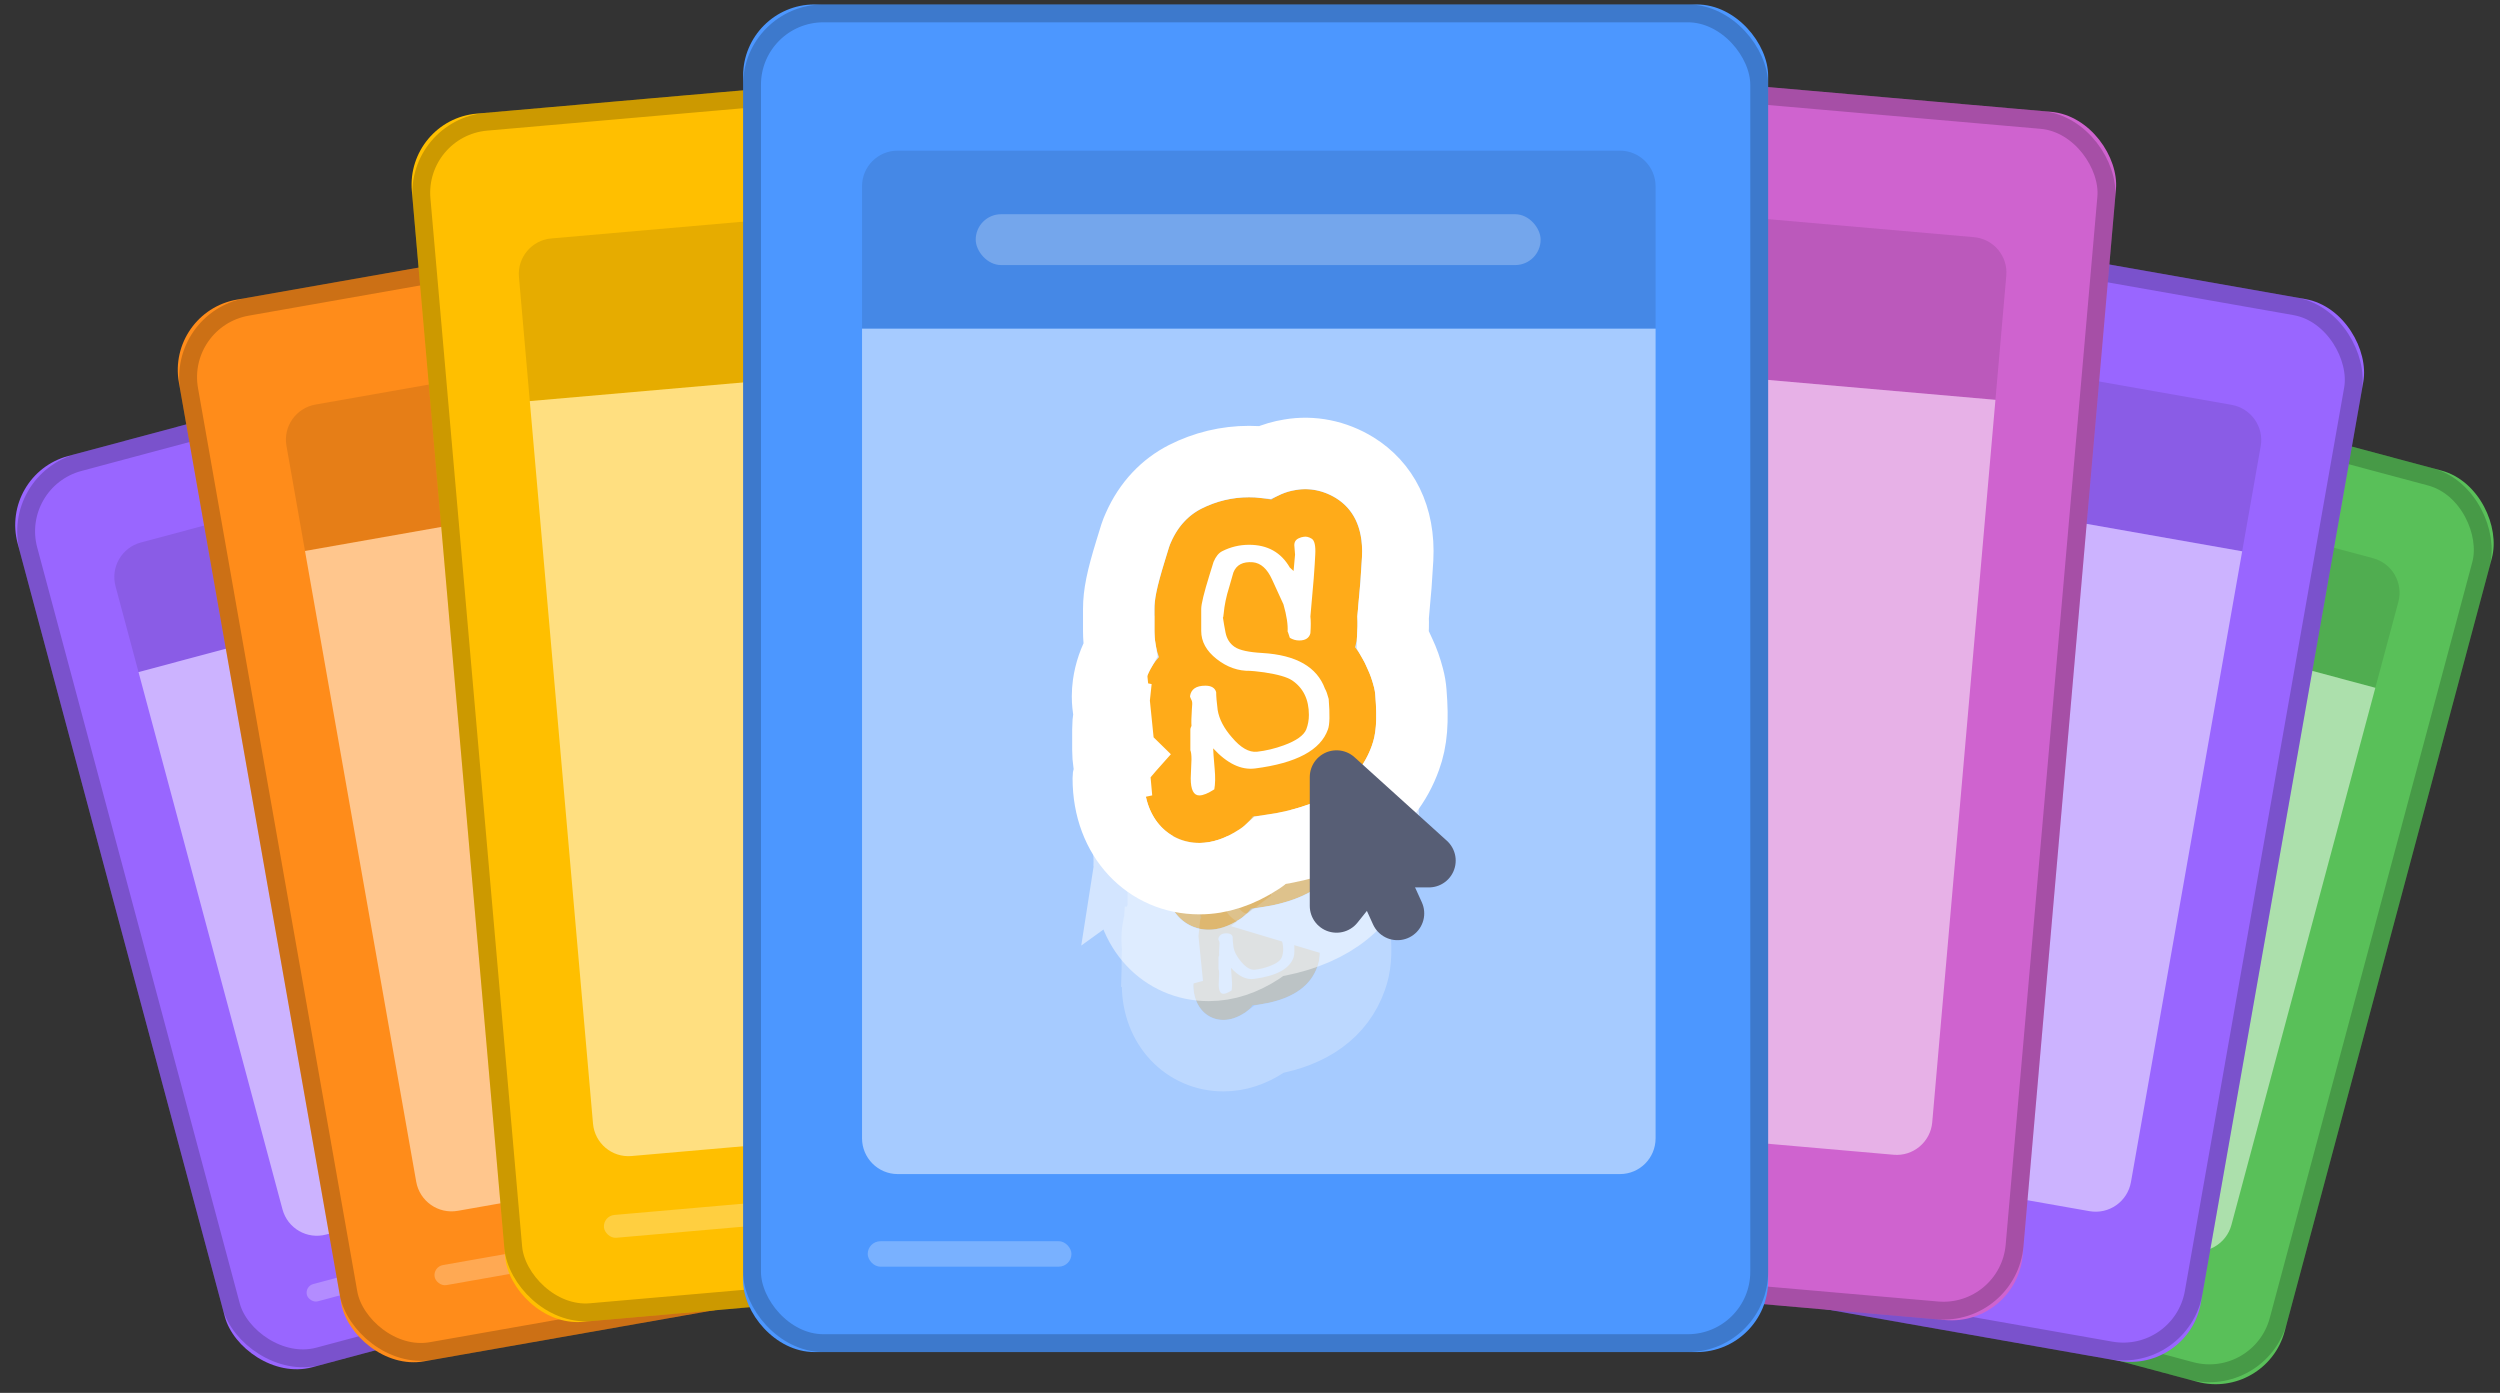 <?xml version="1.0" encoding="UTF-8" standalone="no"?>
<svg width="140px" height="78px" viewBox="0 0 140 78" version="1.1" xmlns="http://www.w3.org/2000/svg" xmlns:xlink="http://www.w3.org/1999/xlink">
    <rect x="0" y="0" width="140" height="78" fill="#333333" stroke="none"/>
    <!-- Generator: Sketch 43.2 (39069) - http://www.bohemiancoding.com/sketch -->
    <title>cards</title>
    <desc>Created with Sketch.</desc>
    <defs>
        <rect id="path-1" x="0" y="0" width="40.282" height="52.827" rx="4"></rect>
        <rect id="path-2" x="0" y="0" width="40.282" height="52.827" rx="4"></rect>
        <rect id="path-3" x="0" y="0" width="45.821" height="60.373" rx="4"></rect>
        <rect id="path-4" x="-7.10542736e-14" y="0" width="45.821" height="60.373" rx="4"></rect>
        <rect id="path-5" x="0.463" y="0.041" width="51.864" height="67.92" rx="4"></rect>
        <rect id="path-6" x="0" y="2.4158453e-13" width="51.862" height="67.92" rx="4"></rect>
        <rect id="path-7" x="0" y="0" width="57.402" height="75.467" rx="4"></rect>
        <path d="M6.983,7.918 C6.563,9.11 5.423,9.835 3.595,10.072 C3.512,10.083 3.43,10.089 3.348,10.092 C3.242,10.252 3.103,10.391 2.939,10.498 C2.511,10.78 2.11,10.917 1.714,10.917 C0.9,10.917 0.023,10.293 0.023,8.924 C0.023,8.83 0.027,8.709 0.036,8.541 C0.04,8.469 0.044,8.413 0.045,8.372 C0.023,8.268 0.012,8.163 0.012,8.056 L0.012,7.412 C0.012,7.306 0.022,7.201 0.043,7.096 C0.044,7.007 0.048,6.907 0.055,6.797 C0.023,6.68 0,6.544 0,6.392 C0,6.323 0.005,6.254 0.014,6.186 C0.064,5.829 0.218,5.471 0.479,5.184 C0.39,4.927 0.343,4.655 0.343,4.377 L0.343,3.697 C0.343,3.422 0.396,3.078 0.657,2.222 C0.766,1.855 0.801,1.74 0.849,1.634 C1.105,1.045 1.491,0.75 1.771,0.605 C2.229,0.371 2.721,0.251 3.233,0.251 C3.469,0.251 3.695,0.276 3.911,0.324 C4.007,0.257 4.109,0.201 4.218,0.155 C4.357,0.094 4.505,0.051 4.669,0.024 C5.078,-0.048 5.51,0.042 5.887,0.276 C6.283,0.524 6.737,1.038 6.681,2.096 C6.672,2.282 6.657,2.532 6.633,2.857 C6.61,3.116 6.58,3.468 6.54,3.933 C6.55,4.113 6.546,4.314 6.531,4.551 C6.524,4.642 6.51,4.732 6.487,4.82 C6.481,4.84 6.476,4.859 6.471,4.876 C6.646,5.107 6.766,5.337 6.848,5.537 C6.924,5.696 6.989,5.878 7.046,6.101 C7.068,6.185 7.083,6.27 7.089,6.356 C7.147,7.104 7.118,7.545 6.983,7.918 Z" id="path-8"></path>
        <path d="M10.086,11.437 C9.48,13.159 7.834,14.206 5.193,14.549 C5.073,14.564 4.955,14.574 4.837,14.578 C4.683,14.808 4.482,15.009 4.246,15.164 C3.627,15.571 3.048,15.769 2.476,15.769 C1.3,15.769 0.034,14.868 0.034,12.89 C0.034,12.755 0.039,12.58 0.053,12.338 C0.058,12.234 0.064,12.153 0.066,12.093 C0.034,11.943 0.017,11.791 0.017,11.637 L0.017,10.706 C0.017,10.554 0.032,10.402 0.062,10.25 C0.064,10.121 0.069,9.976 0.079,9.819 C0.034,9.649 0,9.453 0,9.234 C0,9.133 0.008,9.033 0.021,8.935 C0.092,8.42 0.315,7.902 0.692,7.488 C0.563,7.117 0.495,6.724 0.495,6.322 L0.495,5.341 C0.495,4.942 0.572,4.446 0.949,3.21 C1.106,2.679 1.157,2.514 1.227,2.36 C1.596,1.509 2.153,1.084 2.558,0.874 C3.22,0.535 3.931,0.362 4.67,0.362 C5.011,0.362 5.337,0.399 5.649,0.468 C5.787,0.372 5.936,0.291 6.093,0.224 C6.294,0.135 6.508,0.074 6.744,0.035 C7.335,-0.069 7.959,0.06 8.503,0.399 C9.075,0.757 9.731,1.499 9.651,3.027 C9.638,3.297 9.615,3.657 9.581,4.126 C9.548,4.502 9.505,5.01 9.446,5.681 C9.461,5.941 9.456,6.232 9.433,6.574 C9.424,6.705 9.403,6.836 9.37,6.963 C9.362,6.992 9.355,7.019 9.347,7.044 C9.6,7.377 9.773,7.709 9.891,7.998 C10.002,8.227 10.095,8.491 10.178,8.812 C10.21,8.933 10.23,9.057 10.24,9.182 C10.324,10.261 10.281,10.898 10.086,11.437 Z" id="path-9"></path>
        <path d="M12.801,14.37 C12.033,16.533 9.943,17.849 6.591,18.279 C6.439,18.298 6.289,18.311 6.139,18.315 C5.944,18.606 5.689,18.857 5.389,19.053 C4.604,19.563 3.868,19.812 3.142,19.812 C1.65,19.812 0.043,18.68 0.043,16.195 C0.043,16.026 0.05,15.806 0.067,15.501 C0.074,15.37 0.081,15.269 0.083,15.194 C0.043,15.005 0.021,14.814 0.021,14.621 L0.021,13.451 C0.021,13.26 0.04,13.069 0.079,12.878 C0.081,12.716 0.088,12.534 0.1,12.336 C0.043,12.123 0,11.877 0,11.601 C0,11.475 0.01,11.35 0.026,11.226 C0.117,10.578 0.4,9.928 0.878,9.408 C0.714,8.942 0.628,8.448 0.628,7.943 L0.628,6.71 C0.628,6.209 0.726,5.586 1.204,4.033 C1.404,3.366 1.469,3.158 1.557,2.965 C2.026,1.896 2.733,1.362 3.247,1.098 C4.087,0.673 4.989,0.455 5.927,0.455 C6.36,0.455 6.774,0.501 7.17,0.588 C7.346,0.467 7.534,0.366 7.734,0.281 C7.988,0.17 8.26,0.092 8.56,0.044 C9.309,-0.087 10.102,0.075 10.792,0.501 C11.518,0.951 12.351,1.884 12.249,3.804 C12.232,4.142 12.204,4.594 12.161,5.184 C12.118,5.656 12.063,6.294 11.99,7.138 C12.009,7.464 12.002,7.829 11.973,8.26 C11.961,8.424 11.935,8.589 11.892,8.748 C11.883,8.784 11.873,8.818 11.864,8.85 C12.185,9.268 12.404,9.686 12.554,10.049 C12.694,10.337 12.813,10.668 12.918,11.072 C12.958,11.224 12.985,11.379 12.997,11.536 C13.104,12.892 13.049,13.693 12.801,14.37 Z" id="path-10"></path>
    </defs>
    <g id="Page-1" stroke="none" stroke-width="1" fill="none" fill-rule="evenodd">
        <g id="cards" transform="translate(-1, 0)">
            <g id="card" transform="translate(115.614, 47.864) rotate(15) translate(-115.614, -47.864) translate(95.114, 21.364)">
                <g id="Rectangle-11">
                    <use fill="#59C059" fill-rule="evenodd" xlink:href="#path-1"></use>
                    <rect stroke-opacity="0.2" stroke="#000000" stroke-width="1" x="0.5" y="0.5" width="39.282" height="51.827" rx="4"></rect>
                </g>
                <ellipse id="Oval" fill-opacity="0.1" fill="#000000" cx="20.266" cy="48.84" rx="1.251" ry="1.246"></ellipse>
                <path d="M4.674,7.731 C4.674,6.626 5.573,5.731 6.672,5.731 L33.861,5.731 C34.964,5.731 35.859,6.629 35.859,7.731 L35.859,12.708 L4.674,12.708 L4.674,7.731 Z" id="Rectangle-12" fill-opacity="0.1" fill="#000000"></path>
                <path d="M4.674,12.708 L35.859,12.708 L35.859,43.851 C35.859,44.955 34.959,45.85 33.861,45.85 L6.672,45.85 C5.568,45.85 4.674,44.963 4.674,43.851 L4.674,12.708 Z" id="Rectangle-12-Copy" fill-opacity="0.5" fill="#FFFFFF"></path>
                <rect id="Rectangle-13" fill="#FFFFFF" opacity="0.25" x="4.754" y="48.341" width="8.006" height="1" rx="0.5"></rect>
                <rect id="Rectangle-13-Copy" fill="#FFFFFF" opacity="0.25" x="15.262" y="8.223" width="10.008" height="1.993" rx="0.997"></rect>
            </g>
            <g id="card" transform="translate(27.614, 46.864) rotate(-15) translate(-27.614, -46.864) translate(7.114, 20.364)">
                <g id="Rectangle-11">
                    <use fill="#9966FF" fill-rule="evenodd" xlink:href="#path-2"></use>
                    <rect stroke-opacity="0.2" stroke="#000000" stroke-width="1" x="0.5" y="0.5" width="39.282" height="51.827" rx="4"></rect>
                </g>
                <ellipse id="Oval" fill-opacity="0.1" fill="#000000" cx="20.266" cy="48.84" rx="1.251" ry="1.246"></ellipse>
                <path d="M4.674,7.731 C4.674,6.626 5.573,5.731 6.672,5.731 L33.861,5.731 C34.964,5.731 35.859,6.629 35.859,7.731 L35.859,12.708 L4.674,12.708 L4.674,7.731 Z" id="Rectangle-12" fill-opacity="0.1" fill="#000000"></path>
                <path d="M4.674,12.708 L35.859,12.708 L35.859,43.851 C35.859,44.955 34.959,45.85 33.861,45.85 L6.672,45.85 C5.568,45.85 4.674,44.963 4.674,43.851 L4.674,12.708 Z" id="Rectangle-12-Copy" fill-opacity="0.5" fill="#FFFFFF"></path>
                <rect id="Rectangle-13" fill="#FFFFFF" opacity="0.25" x="4.754" y="48.341" width="8.006" height="1" rx="0.5"></rect>
                <rect id="Rectangle-13-Copy" fill="#FFFFFF" opacity="0.25" x="15.262" y="8.223" width="10.008" height="1.993" rx="0.997"></rect>
            </g>
            <g id="card" transform="translate(106.269, 43.517) rotate(10) translate(-106.269, -43.517) translate(83.269, 13.017)">
                <g id="Rectangle-11">
                    <use fill="#9966FF" fill-rule="evenodd" xlink:href="#path-3"></use>
                    <rect stroke-opacity="0.2" stroke="#000000" stroke-width="1" x="0.5" y="0.5" width="44.821" height="59.373" rx="4"></rect>
                </g>
                <ellipse id="Oval" fill-opacity="0.1" fill="#000000" cx="23.053" cy="55.817" rx="1.423" ry="1.424"></ellipse>
                <path d="M5.316,8.542 C5.316,7.442 6.211,6.55 7.325,6.55 L38.781,6.55 C39.89,6.55 40.789,7.449 40.789,8.542 L40.789,14.524 L5.316,14.524 L5.316,8.542 Z" id="Rectangle-12" fill-opacity="0.1" fill="#000000"></path>
                <path d="M5.316,14.524 L40.789,14.524 L40.789,50.39 C40.789,51.5 39.895,52.4 38.781,52.4 L7.325,52.4 C6.216,52.4 5.316,51.501 5.316,50.39 L5.316,14.524 Z" id="Rectangle-12-Copy" fill-opacity="0.5" fill="#FFFFFF"></path>
                <rect id="Rectangle-13" fill="#FFFFFF" opacity="0.25" x="5.407" y="55.247" width="9.107" height="1.139" rx="0.57"></rect>
                <rect id="Rectangle-13-Copy" fill="#FFFFFF" opacity="0.25" x="17.361" y="9.398" width="11.384" height="2.278" rx="1.139"></rect>
            </g>
            <g id="card" transform="translate(38.269, 43.517) rotate(-10) translate(-38.269, -43.517) translate(15.269, 13.017)">
                <g id="Rectangle-11">
                    <use fill="#FF8C1A" fill-rule="evenodd" xlink:href="#path-4"></use>
                    <rect stroke-opacity="0.2" stroke="#000000" stroke-width="1" x="0.5" y="0.5" width="44.821" height="59.373" rx="4"></rect>
                </g>
                <ellipse id="Oval" fill-opacity="0.1" fill="#000000" cx="23.053" cy="55.817" rx="1.423" ry="1.424"></ellipse>
                <path d="M5.316,8.542 C5.316,7.442 6.211,6.55 7.325,6.55 L38.781,6.55 C39.89,6.55 40.789,7.449 40.789,8.542 L40.789,14.524 L5.316,14.524 L5.316,8.542 Z" id="Rectangle-12" fill-opacity="0.1" fill="#000000"></path>
                <path d="M5.316,14.524 L40.789,14.524 L40.789,50.39 C40.789,51.5 39.895,52.4 38.781,52.4 L7.325,52.4 C6.216,52.4 5.316,51.501 5.316,50.39 L5.316,14.524 Z" id="Rectangle-12-Copy" fill-opacity="0.5" fill="#FFFFFF"></path>
                <rect id="Rectangle-13" fill="#FFFFFF" opacity="0.25" x="5.407" y="55.247" width="9.107" height="1.139" rx="0.57"></rect>
                <rect id="Rectangle-13-Copy" fill="#FFFFFF" opacity="0.25" x="17.361" y="9.398" width="11.384" height="2.278" rx="1.139"></rect>
            </g>
            <g id="card" transform="translate(52.613, 38.271) rotate(-5) translate(-52.613, -38.271) translate(26.113, 4.271)">
                <g id="Rectangle-11">
                    <use fill="#FFBF00" fill-rule="evenodd" xlink:href="#path-5"></use>
                    <rect stroke-opacity="0.2" stroke="#000000" stroke-width="1" x="0.963" y="0.541" width="50.864" height="66.92" rx="4"></rect>
                </g>
                <path d="M6.017,9.36 C6.017,8.26 6.912,7.369 8.008,7.369 L44.177,7.369 C45.277,7.369 46.168,8.262 46.168,9.36 L46.168,16.339 L6.017,16.339 L6.017,9.36 Z" id="Rectangle-12" fill-opacity="0.1" fill="#000000"></path>
                <path d="M6.017,16.339 L46.168,16.339 L46.168,56.952 C46.168,58.055 45.273,58.95 44.177,58.95 L8.008,58.95 C6.909,58.95 6.017,58.06 6.017,56.952 L6.017,16.339 Z" id="Rectangle-12-Copy" fill-opacity="0.5" fill="#FFFFFF"></path>
                <rect id="Rectangle-13" fill="#FFFFFF" opacity="0.25" x="6.121" y="62.153" width="10.308" height="1.282" rx="0.641"></rect>
                <rect id="Rectangle-13-Copy" fill="#FFFFFF" opacity="0.25" x="19.65" y="10.572" width="12.885" height="2.563" rx="1.282"></rect>
            </g>
            <g id="card" transform="translate(91.115, 38.227) rotate(5) translate(-91.115, -38.227) translate(65.115, 4.227)">
                <g id="Rectangle-11">
                    <use fill="#CF63CF" fill-rule="evenodd" xlink:href="#path-6"></use>
                    <rect stroke-opacity="0.2" stroke="#000000" stroke-width="1" x="0.5" y="0.5" width="50.862" height="66.92" rx="4"></rect>
                </g>
                <ellipse id="Oval" fill-opacity="0.1" fill="#000000" cx="26.092" cy="62.794" rx="1.611" ry="1.602"></ellipse>
                <path d="M6.017,9.36 C6.017,8.26 6.912,7.369 8.008,7.369 L44.176,7.369 C45.276,7.369 46.167,8.262 46.167,9.36 L46.167,16.339 L6.017,16.339 L6.017,9.36 Z" id="Rectangle-12" fill-opacity="0.1" fill="#000000"></path>
                <path d="M6.017,16.339 L46.167,16.339 L46.167,56.952 C46.167,58.055 45.272,58.95 44.176,58.95 L8.008,58.95 C6.909,58.95 6.017,58.06 6.017,56.952 L6.017,16.339 Z" id="Rectangle-12-Copy" fill-opacity="0.5" fill="#FFFFFF"></path>
                <rect id="Rectangle-13" fill="#FFFFFF" opacity="0.25" x="6.12" y="62.153" width="10.308" height="1.282" rx="0.641"></rect>
                <rect id="Rectangle-13-Copy" fill="#FFFFFF" opacity="0.25" x="19.65" y="10.572" width="12.885" height="2.563" rx="1.282"></rect>
            </g>
            <g id="card" transform="translate(42.614, 0.249)">
                <g id="Rectangle-11">
                    <use fill="#4C97FF" fill-rule="evenodd" xlink:href="#path-7"></use>
                    <rect stroke-opacity="0.2" stroke="#000000" stroke-width="1" x="0.5" y="0.5" width="56.402" height="74.467" rx="4"></rect>
                </g>
                <path d="M6.66,10.181 C6.66,9.08 7.548,8.187 8.656,8.187 L49.103,8.187 C50.205,8.187 51.099,9.09 51.099,10.181 L51.099,18.155 L6.66,18.155 L6.66,10.181 Z" id="Rectangle-12" fill-opacity="0.1" fill="#000000"></path>
                <path d="M6.66,18.155 L51.099,18.155 L51.099,63.495 C51.099,64.602 50.211,65.499 49.103,65.499 L8.656,65.499 C7.554,65.499 6.66,64.596 6.66,63.495 L6.66,18.155 Z" id="Rectangle-12-Copy" fill-opacity="0.5" fill="#FFFFFF"></path>
                <rect id="Rectangle-13" fill="#FFFFFF" opacity="0.25" x="6.978" y="69.26" width="11.409" height="1.424" rx="0.712"></rect>
                <rect id="Rectangle-13-Copy" fill="#FFFFFF" opacity="0.25" x="13.026" y="11.747" width="31.635" height="2.848" rx="1.424"></rect>
            </g>
            <g id="s" transform="translate(64.769, 26.914)" fill-rule="nonzero">
                <g id="S-glow-Copy-2" opacity="0.25" transform="translate(3.029, 19.287)">
                    <g id="ID0.2794777057133615">
                        <g id="ID0.2817511581815779">
                            <g id="ID0.1519448710605502">
                                <use fill="#FFAB19" fill-rule="evenodd" xlink:href="#path-8"></use>
                                <path stroke="#FFFFFF" stroke-width="4" d="M8.523,4.728 L7.547,5.199 L6.848,5.537 L7.62,5.221 L8.51,4.857 L8.698,4.78 C8.691,4.761 8.683,4.743 8.676,4.725 C8.634,4.626 8.589,4.527 8.54,4.43 C8.482,4.315 8.42,4.202 8.352,4.09 C8.3,4.005 8.246,3.921 8.188,3.838 C8.148,3.78 8.106,3.723 8.063,3.666 L7.808,3.86 L7.592,4.024 L6.471,4.876 L7.547,5.199 L7.62,5.221 L8.387,5.451 C8.406,5.385 8.406,5.385 8.422,5.323 C8.462,5.174 8.491,5.017 8.51,4.857 C8.515,4.814 8.52,4.771 8.523,4.728 C8.524,4.716 8.525,4.705 8.526,4.694 C8.532,4.602 8.536,4.515 8.54,4.43 C8.546,4.27 8.547,4.121 8.543,3.978 C8.542,3.924 8.54,3.871 8.536,3.818 L8.188,3.838 L7.808,3.86 L6.54,3.933 L7.592,4.024 L8.352,4.09 L8.532,4.106 C8.536,4.061 8.54,4.019 8.543,3.978 C8.591,3.43 8.61,3.207 8.625,3.036 C8.652,2.667 8.669,2.401 8.679,2.193 C8.765,0.561 8.087,-0.706 6.948,-1.419 C6.156,-1.912 5.226,-2.104 4.322,-1.946 C4.072,-1.905 3.815,-1.836 3.565,-1.739 C3.455,-1.746 3.344,-1.749 3.233,-1.749 C2.404,-1.749 1.6,-1.554 0.86,-1.175 C0.082,-0.772 -0.575,-0.108 -0.985,0.837 C-1.072,1.03 -1.108,1.14 -1.26,1.654 C-1.546,2.589 -1.657,3.14 -1.657,3.697 L-1.657,4.377 C-1.657,4.517 -1.651,4.657 -1.638,4.796 C-1.803,5.15 -1.914,5.527 -1.967,5.912 C-1.989,6.077 -2,6.234 -2,6.392 C-2,6.58 -1.985,6.762 -1.957,6.939 C-1.956,6.945 -1.955,6.95 -1.954,6.956 C-1.948,6.993 -1.942,7.03 -1.935,7.067 C-1.919,7.149 -1.9,7.231 -1.878,7.311 L-1.011,7.081 L-0.595,6.97 L0.055,6.797 L-1.942,6.679 C-1.947,6.758 -1.95,6.834 -1.953,6.907 C-1.953,6.924 -1.954,6.94 -1.954,6.956 C-1.956,6.994 -1.956,7.031 -1.957,7.067 L-1.935,7.067 L-1.011,7.081 L0.043,7.096 L-0.595,6.97 L-1.919,6.709 C-1.932,6.775 -1.944,6.841 -1.953,6.907 C-1.954,6.918 -1.956,6.928 -1.957,6.939 C-1.978,7.096 -1.988,7.253 -1.988,7.412 L-1.988,8.056 C-1.988,8.197 -1.98,8.337 -1.963,8.475 C-1.972,8.653 -1.977,8.797 -1.977,8.924 C-1.977,11.254 -0.346,12.917 1.714,12.917 C2.529,12.917 3.301,12.653 4.037,12.171 C4.123,12.114 4.206,12.053 4.287,11.99 C6.571,11.592 8.207,10.465 8.869,8.581 L8.863,8.599 C9.114,7.905 9.162,7.207 9.083,6.201 C9.068,5.999 9.033,5.794 8.98,5.592 C8.901,5.283 8.801,4.995 8.676,4.725 C8.667,4.705 8.658,4.686 8.648,4.667 L8.523,4.728 Z"></path>
                            </g>
                        </g>
                    </g>
                    <g id="ID0.20706806425005198" transform="translate(1.428, 1.332)" fill="#FFFFFF">
                        <path d="M4.237,5.142 C4.275,5.627 4.268,5.939 4.214,6.08 C3.993,6.72 3.251,7.122 1.988,7.287 C1.561,7.341 1.135,7.134 0.708,6.665 C0.708,6.736 0.723,6.947 0.754,7.298 C0.777,7.556 0.773,7.767 0.743,7.931 C0.552,8.056 0.4,8.119 0.286,8.119 C0.11,8.119 0.023,7.943 0.023,7.591 C0.023,7.529 0.027,7.429 0.035,7.293 C0.042,7.156 0.046,7.06 0.046,7.005 C0.046,6.873 0.035,6.779 0.012,6.724 L0.012,6.08 C0.012,6.064 0.015,6.046 0.023,6.027 C0.031,6.007 0.038,5.99 0.046,5.974 C0.038,5.865 0.042,5.697 0.057,5.47 C0.073,5.33 0.073,5.24 0.057,5.201 C0.019,5.123 0,5.076 0,5.06 C0.031,4.841 0.187,4.732 0.469,4.732 C0.651,4.732 0.762,4.799 0.8,4.931 C0.8,5.056 0.815,5.24 0.845,5.482 C0.891,5.763 1.036,6.045 1.28,6.326 C1.546,6.646 1.801,6.795 2.045,6.771 C2.319,6.74 2.593,6.674 2.867,6.572 C3.248,6.431 3.476,6.267 3.552,6.08 C3.605,5.939 3.632,5.791 3.632,5.634 C3.632,5.158 3.461,4.802 3.118,4.568 C2.966,4.467 2.684,4.384 2.273,4.322 C2.037,4.291 1.892,4.275 1.839,4.275 C1.474,4.283 1.133,4.162 0.817,3.912 C0.501,3.662 0.343,3.372 0.343,3.044 L0.343,2.365 C0.343,2.216 0.427,1.869 0.594,1.322 C0.67,1.064 0.712,0.927 0.72,0.912 C0.788,0.748 0.876,0.638 0.983,0.584 C1.241,0.451 1.515,0.384 1.805,0.384 C2.368,0.384 2.783,0.619 3.05,1.087 C3.073,1.111 3.111,1.146 3.164,1.193 C3.171,1.084 3.187,0.916 3.21,0.689 C3.202,0.588 3.194,0.49 3.187,0.396 C3.187,0.287 3.24,0.213 3.347,0.173 C3.377,0.158 3.419,0.146 3.472,0.138 C3.548,0.123 3.63,0.142 3.718,0.197 C3.805,0.252 3.842,0.416 3.826,0.689 C3.819,0.861 3.804,1.103 3.781,1.415 C3.758,1.673 3.724,2.068 3.678,2.599 C3.693,2.724 3.693,2.896 3.678,3.115 C3.64,3.263 3.525,3.337 3.335,3.337 C3.236,3.337 3.141,3.31 3.05,3.255 C3.004,3.107 2.981,3.044 2.981,3.068 C2.996,2.857 2.955,2.576 2.856,2.224 C2.772,2.044 2.656,1.789 2.507,1.457 C2.359,1.125 2.163,0.947 1.919,0.923 C1.615,0.9 1.417,1.005 1.325,1.24 C1.295,1.341 1.253,1.49 1.2,1.685 C1.108,1.974 1.051,2.252 1.028,2.517 C1.021,2.603 1.013,2.638 1.005,2.623 C1.028,2.779 1.055,2.935 1.085,3.091 C1.123,3.287 1.217,3.435 1.365,3.537 C1.514,3.638 1.797,3.701 2.216,3.724 C3.244,3.787 3.879,4.154 4.123,4.826 C4.161,4.888 4.199,4.994 4.237,5.142 Z" id="ID0.570444684009999"></path>
                    </g>
                </g>
                <g id="S-glow-Copy" opacity="0.5" transform="translate(1.442, 9.38)">
                    <g id="ID0.2794777057133615">
                        <g id="ID0.2817511581815779">
                            <g id="ID0.1519448710605502">
                                <use fill="#FFAB19" fill-rule="evenodd" xlink:href="#path-9"></use>
                                <path stroke="#FFFFFF" stroke-width="4" d="M11.346,7.295 L10.902,7.51 L9.891,7.998 L11.007,7.541 L11.319,7.414 L11.742,7.24 C11.734,7.222 11.727,7.204 11.719,7.185 C11.635,6.987 11.541,6.791 11.436,6.598 C11.292,6.336 11.127,6.081 10.939,5.833 L9.347,7.044 L10.902,7.51 L11.007,7.541 L11.263,7.618 C11.285,7.541 11.285,7.541 11.305,7.466 C11.31,7.449 11.314,7.431 11.319,7.414 C11.328,7.374 11.338,7.335 11.346,7.295 C11.387,7.108 11.414,6.913 11.428,6.717 C11.431,6.677 11.433,6.637 11.436,6.598 C11.454,6.274 11.46,5.989 11.45,5.722 C11.467,5.528 11.487,5.292 11.516,4.965 C11.541,4.667 11.558,4.472 11.573,4.305 C11.61,3.795 11.634,3.417 11.648,3.125 C11.756,1.09 10.939,-0.436 9.564,-1.297 C8.605,-1.894 7.483,-2.126 6.397,-1.935 C6.024,-1.874 5.649,-1.766 5.292,-1.609 C5.087,-1.628 4.879,-1.638 4.67,-1.638 C3.614,-1.638 2.591,-1.39 1.647,-0.906 C0.701,-0.417 -0.1,0.394 -0.608,1.563 C-0.715,1.8 -0.763,1.948 -0.968,2.642 C-1.359,3.922 -1.505,4.643 -1.505,5.341 L-1.505,6.322 C-1.505,6.579 -1.487,6.835 -1.452,7.088 C-1.713,7.578 -1.885,8.113 -1.961,8.662 C-1.987,8.857 -2,9.045 -2,9.234 C-2,9.493 -1.976,9.743 -1.932,9.986 C-1.93,9.995 -1.929,10.003 -1.927,10.011 C-1.914,10.082 -1.899,10.152 -1.882,10.221 C-1.873,10.258 -1.864,10.295 -1.854,10.332 L-1.46,10.227 L-0.859,10.068 L0.079,9.819 L-1.918,9.7 C-1.924,9.799 -1.928,9.894 -1.932,9.986 C-1.933,10.01 -1.933,10.033 -1.934,10.057 C-1.936,10.113 -1.937,10.167 -1.938,10.221 L-1.882,10.221 L-1.46,10.227 L0.062,10.25 L-0.859,10.068 L-1.9,9.862 C-1.91,9.912 -1.919,9.962 -1.927,10.011 C-1.929,10.026 -1.932,10.042 -1.934,10.057 C-1.967,10.272 -1.983,10.488 -1.983,10.706 L-1.983,11.637 C-1.983,11.829 -1.97,12.02 -1.943,12.209 C-1.943,12.215 -1.942,12.22 -1.941,12.226 C-1.927,12.321 -1.911,12.415 -1.891,12.509 L-1.805,12.491 L0.066,12.093 L-1.468,12.045 L-1.741,12.036 L-1.933,12.03 C-1.934,12.041 -1.935,12.066 -1.943,12.209 C-1.944,12.216 -1.944,12.222 -1.945,12.229 L-1.941,12.226 L-1.741,12.036 L0.053,10.338 C-0.7,11.146 -1.172,11.682 -1.468,12.045 C-1.624,12.237 -1.731,12.38 -1.805,12.491 C-1.965,12.73 -1.966,12.813 -1.966,12.89 C-1.966,15.769 -0.005,17.769 2.476,17.769 C3.467,17.769 4.417,17.444 5.343,16.837 C5.507,16.729 5.662,16.61 5.808,16.481 C8.939,15.992 11.115,14.54 11.973,12.101 L11.967,12.118 C12.277,11.259 12.338,10.365 12.234,9.026 C12.216,8.786 12.175,8.542 12.112,8.303 C12.008,7.897 11.879,7.527 11.719,7.185 C11.71,7.166 11.701,7.147 11.692,7.128 L11.346,7.295 Z"></path>
                            </g>
                        </g>
                    </g>
                    <g id="ID0.20706806425005198" transform="translate(2.063, 1.924)" fill="#FFFFFF">
                        <path d="M6.121,7.427 C6.176,8.127 6.164,8.578 6.088,8.782 C5.768,9.707 4.696,10.288 2.871,10.525 C2.255,10.604 1.639,10.305 1.023,9.628 C1.023,9.729 1.045,10.034 1.089,10.542 C1.122,10.914 1.117,11.219 1.073,11.456 C0.798,11.637 0.578,11.727 0.413,11.727 C0.16,11.727 0.033,11.473 0.033,10.965 C0.033,10.875 0.039,10.731 0.05,10.534 C0.061,10.336 0.066,10.198 0.066,10.119 C0.066,9.927 0.05,9.792 0.017,9.713 L0.017,8.782 C0.017,8.759 0.022,8.734 0.033,8.705 C0.044,8.677 0.055,8.652 0.066,8.629 C0.055,8.471 0.061,8.229 0.083,7.901 C0.105,7.698 0.105,7.569 0.083,7.512 C0.028,7.4 0.001,7.332 0.001,7.309 C0.044,6.993 0.27,6.835 0.677,6.835 C0.941,6.835 1.1,6.931 1.155,7.123 C1.155,7.303 1.177,7.569 1.221,7.918 C1.287,8.325 1.496,8.731 1.848,9.137 C2.233,9.6 2.601,9.814 2.954,9.78 C3.349,9.736 3.745,9.64 4.141,9.493 C4.691,9.29 5.021,9.053 5.131,8.782 C5.208,8.579 5.246,8.364 5.246,8.139 C5.246,7.45 4.999,6.937 4.504,6.598 C4.284,6.452 3.877,6.333 3.283,6.243 C2.942,6.198 2.733,6.175 2.657,6.175 C2.129,6.186 1.636,6.011 1.18,5.65 C0.724,5.289 0.495,4.871 0.495,4.397 L0.495,3.416 C0.495,3.202 0.616,2.699 0.859,1.909 C0.968,1.537 1.029,1.34 1.04,1.317 C1.139,1.08 1.265,0.922 1.419,0.843 C1.793,0.651 2.189,0.555 2.607,0.555 C3.421,0.555 4.02,0.894 4.405,1.571 C4.438,1.605 4.493,1.655 4.57,1.723 C4.581,1.565 4.603,1.323 4.636,0.995 C4.625,0.849 4.614,0.708 4.603,0.572 C4.603,0.414 4.68,0.307 4.834,0.251 C4.878,0.228 4.939,0.211 5.016,0.2 C5.125,0.177 5.244,0.206 5.37,0.284 C5.497,0.363 5.549,0.6 5.527,0.995 C5.516,1.243 5.494,1.593 5.461,2.044 C5.428,2.417 5.379,2.987 5.312,3.754 C5.334,3.935 5.334,4.183 5.312,4.499 C5.257,4.713 5.092,4.821 4.818,4.821 C4.674,4.821 4.537,4.781 4.405,4.702 C4.339,4.488 4.306,4.397 4.306,4.431 C4.328,4.127 4.268,3.72 4.125,3.213 C4.004,2.953 3.836,2.584 3.622,2.104 C3.407,1.624 3.124,1.367 2.772,1.334 C2.332,1.3 2.046,1.452 1.914,1.791 C1.87,1.937 1.81,2.152 1.733,2.434 C1.601,2.852 1.518,3.252 1.485,3.636 C1.474,3.76 1.463,3.811 1.452,3.788 C1.485,4.014 1.524,4.24 1.568,4.465 C1.623,4.747 1.758,4.962 1.972,5.108 C2.187,5.255 2.596,5.345 3.201,5.379 C4.686,5.47 5.604,6 5.956,6.97 C6.01,7.061 6.065,7.213 6.121,7.427 Z" id="ID0.570444684009999"></path>
                    </g>
                </g>
                <g id="S-glow" transform="translate(0.252, 0.478)">
                    <g id="ID0.2794777057133615">
                        <g id="ID0.2817511581815779">
                            <g id="ID0.1519448710605502">
                                <use fill="#FFAB19" fill-rule="evenodd" xlink:href="#path-10"></use>
                                <path stroke="#FFFFFF" stroke-width="4" d="M-1.911,12.511 C-1.907,12.531 -1.903,12.552 -1.899,12.572 C-1.88,12.665 -1.858,12.758 -1.833,12.85 C-1.833,12.851 -1.832,12.853 -1.832,12.855 L-1.814,12.85 L-1.067,12.649 L0.1,12.336 L-1.896,12.216 C-1.903,12.317 -1.908,12.416 -1.911,12.511 C-1.914,12.568 -1.916,12.625 -1.918,12.68 C-1.919,12.738 -1.92,12.794 -1.921,12.848 L-1.833,12.85 L-1.814,12.85 L0.079,12.878 L-1.067,12.649 L-1.883,12.487 C-1.889,12.515 -1.894,12.543 -1.899,12.572 C-1.906,12.608 -1.912,12.644 -1.918,12.68 C-1.958,12.936 -1.979,13.193 -1.979,13.451 L-1.979,14.621 C-1.979,14.855 -1.961,15.087 -1.926,15.318 C-1.923,15.338 -1.92,15.359 -1.917,15.379 C-1.904,15.457 -1.889,15.536 -1.872,15.614 L-1.682,15.573 L0.083,15.194 L-1.361,15.148 L-1.663,15.139 L-1.916,15.131 C-1.916,15.144 -1.922,15.246 -1.926,15.318 C-1.929,15.361 -1.93,15.394 -1.93,15.392 L-1.917,15.379 L-1.663,15.139 L0.067,13.501 C-0.611,14.248 -1.061,14.772 -1.361,15.148 C-1.496,15.318 -1.601,15.457 -1.682,15.573 C-1.955,15.963 -1.957,16.085 -1.957,16.195 C-1.957,19.536 0.298,21.812 3.142,21.812 C4.284,21.812 5.387,21.439 6.478,20.73 C6.709,20.58 6.924,20.411 7.122,20.225 C11.004,19.664 13.654,17.943 14.686,15.039 L14.68,15.056 C15.045,14.057 15.118,12.997 14.99,11.378 C14.97,11.105 14.923,10.829 14.851,10.558 C14.724,10.07 14.57,9.631 14.379,9.229 L14.379,9.229 C14.26,8.949 14.124,8.674 13.968,8.405 C13.968,8.404 13.968,8.404 13.968,8.404 C13.999,7.939 14.008,7.544 13.994,7.177 C14.016,6.927 14.042,6.624 14.079,6.195 C14.112,5.821 14.134,5.575 14.153,5.365 C14.199,4.737 14.229,4.265 14.247,3.902 C14.373,1.527 13.431,-0.217 11.846,-1.199 C10.743,-1.879 9.456,-2.142 8.217,-1.926 C7.778,-1.856 7.345,-1.732 6.933,-1.552 C6.891,-1.534 6.849,-1.516 6.807,-1.496 C6.517,-1.529 6.224,-1.545 5.927,-1.545 C4.676,-1.545 3.464,-1.254 2.343,-0.686 C1.25,-0.126 0.32,0.806 -0.275,2.161 C-0.4,2.435 -0.459,2.616 -0.711,3.459 C-1.195,5.029 -1.372,5.893 -1.372,6.71 L-1.372,7.943 C-1.372,8.298 -1.342,8.65 -1.285,8.997 C-1.632,9.599 -1.859,10.264 -1.955,10.95 C-1.985,11.172 -2,11.387 -2,11.601 C-2,11.914 -1.969,12.216 -1.911,12.511 Z"></path>
                            </g>
                        </g>
                    </g>
                    <g id="ID0.20706806425005198" transform="translate(2.618, 2.418)" fill="#FFFFFF">
                        <path d="M7.768,9.332 C7.838,10.211 7.824,10.778 7.727,11.033 C7.321,12.196 5.96,12.926 3.644,13.224 C2.862,13.323 2.08,12.947 1.298,12.097 C1.298,12.224 1.326,12.607 1.382,13.245 C1.424,13.713 1.417,14.096 1.362,14.393 C1.012,14.62 0.733,14.734 0.524,14.734 C0.203,14.734 0.042,14.415 0.042,13.777 C0.042,13.663 0.049,13.483 0.063,13.235 C0.077,12.987 0.084,12.813 0.084,12.714 C0.084,12.473 0.063,12.303 0.021,12.203 L0.021,11.033 C0.021,11.005 0.028,10.973 0.042,10.938 C0.056,10.902 0.07,10.87 0.084,10.842 C0.07,10.644 0.077,10.339 0.105,9.928 C0.133,9.672 0.133,9.509 0.105,9.438 C0.035,9.297 0.001,9.212 0.001,9.183 C0.056,8.786 0.343,8.588 0.859,8.588 C1.194,8.588 1.396,8.708 1.466,8.949 C1.466,9.176 1.494,9.509 1.55,9.949 C1.634,10.459 1.899,10.97 2.346,11.48 C2.834,12.061 3.302,12.331 3.749,12.288 C4.251,12.232 4.754,12.111 5.256,11.927 C5.954,11.671 6.373,11.374 6.513,11.034 C6.61,10.778 6.659,10.509 6.659,10.225 C6.659,9.361 6.345,8.715 5.717,8.29 C5.437,8.106 4.921,7.957 4.167,7.843 C3.734,7.787 3.469,7.758 3.372,7.758 C2.702,7.773 2.077,7.553 1.498,7.099 C0.918,6.645 0.629,6.12 0.629,5.525 L0.629,4.292 C0.629,4.023 0.782,3.391 1.09,2.399 C1.229,1.931 1.306,1.683 1.32,1.655 C1.446,1.357 1.606,1.158 1.801,1.059 C2.276,0.818 2.778,0.698 3.309,0.698 C4.342,0.698 5.102,1.123 5.591,1.973 C5.633,2.016 5.703,2.08 5.801,2.165 C5.814,1.967 5.842,1.662 5.884,1.25 C5.87,1.066 5.856,0.889 5.842,0.719 C5.842,0.521 5.94,0.386 6.136,0.315 C6.191,0.287 6.268,0.265 6.366,0.251 C6.505,0.223 6.656,0.258 6.816,0.357 C6.976,0.456 7.043,0.754 7.015,1.25 C7.001,1.562 6.973,2.002 6.931,2.569 C6.889,3.037 6.827,3.753 6.743,4.717 C6.771,4.944 6.771,5.256 6.743,5.653 C6.673,5.922 6.463,6.057 6.115,6.057 C5.933,6.057 5.759,6.007 5.591,5.908 C5.507,5.639 5.466,5.525 5.466,5.567 C5.493,5.185 5.417,4.674 5.235,4.036 C5.082,3.71 4.869,3.246 4.597,2.643 C4.324,2.041 3.965,1.718 3.518,1.676 C2.96,1.633 2.597,1.824 2.43,2.25 C2.374,2.434 2.297,2.704 2.199,3.058 C2.032,3.583 1.927,4.086 1.885,4.568 C1.871,4.724 1.857,4.788 1.843,4.759 C1.885,5.043 1.934,5.327 1.99,5.61 C2.06,5.965 2.231,6.234 2.503,6.418 C2.775,6.603 3.295,6.716 4.063,6.758 C5.947,6.872 7.112,7.539 7.559,8.758 C7.629,8.871 7.698,9.063 7.768,9.332 Z" id="ID0.570444684009999"></path>
                    </g>
                </g>
            </g>
            <g id="cursor" transform="translate(75.847, 43.517)" stroke="#575E75" fill-rule="nonzero" stroke-width="3" fill="#575E75" stroke-linecap="round" stroke-linejoin="round">
                <path d="M2.131,4.815 L3.41,7.633" id="Shape"></path>
                <polygon id="Shape" points="5.172 4.678 2.034 4.678 0 7.214 0 0"></polygon>
            </g>
        </g>
    </g>
</svg>